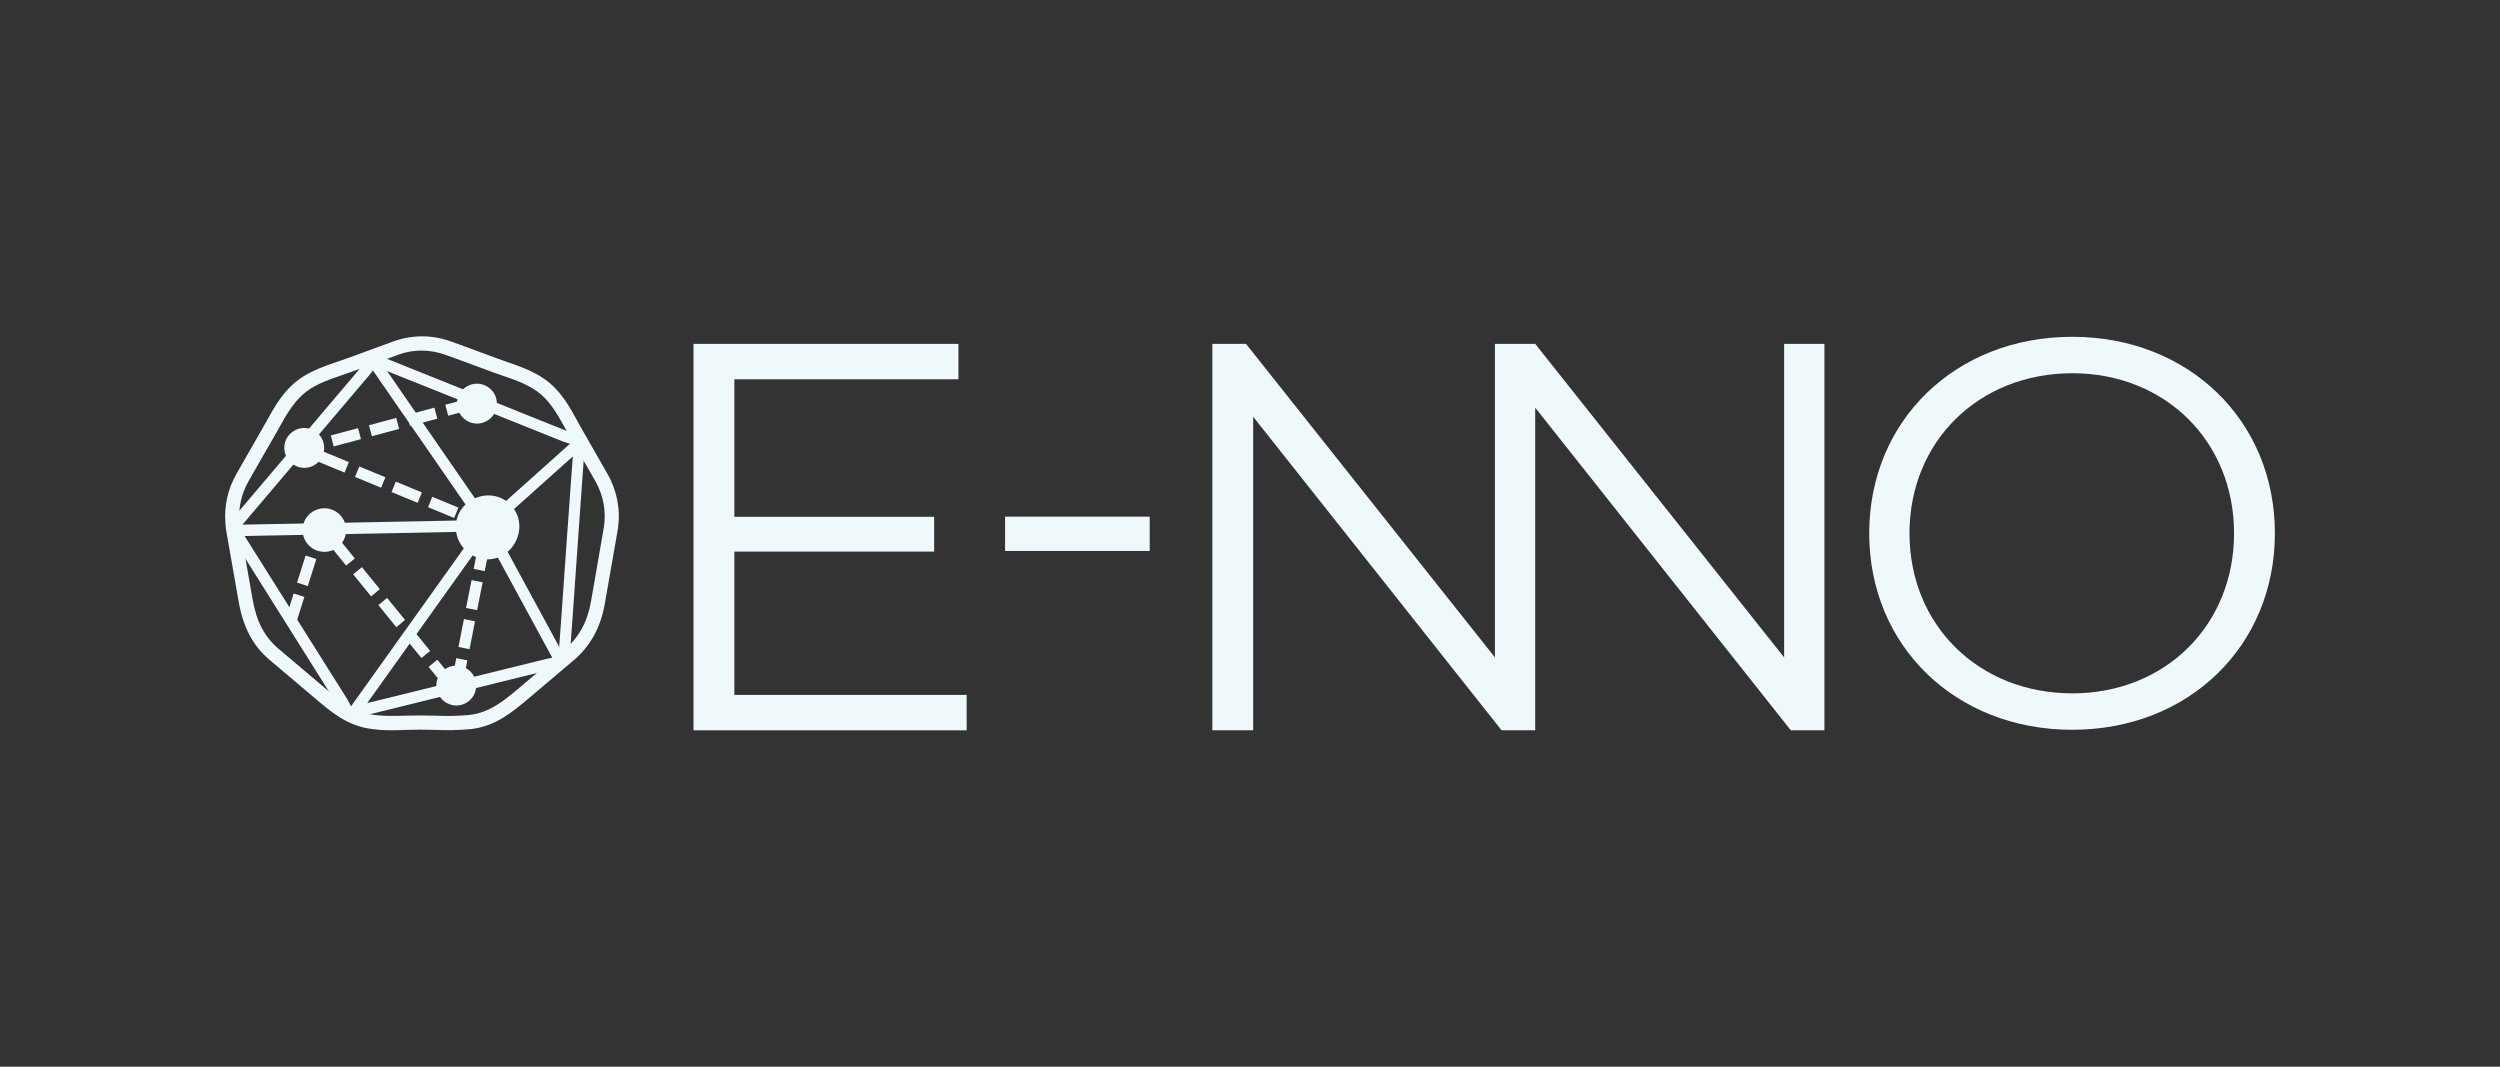 <?xml version="1.0" encoding="utf-8"?>
<svg viewBox="0 0 1200 512" xmlns="http://www.w3.org/2000/svg">
  <rect x="0" y="0" width="1200" height="512" fill="#333333" stroke="none"/>
  <defs>
    <style>.cls-1{fill:#eff9fb;}</style>
  </defs>
  <path class="cls-1" d="M 145.222 254.555 C 145.128 246.503 153.785 241.369 160.805 245.313 C 167.825 249.258 167.942 259.322 161.017 263.429 C 159.519 264.318 157.822 264.818 156.082 264.885 C 150.209 265.087 145.314 260.431 145.222 254.555 Z"/>
  <path class="cls-1" d="M 219.372 193.695 C 219.416 186.328 227.419 181.772 233.776 185.494 C 240.134 189.215 240.079 198.424 233.677 202.069 C 232.346 202.827 230.852 203.254 229.322 203.315 C 223.899 203.455 219.415 199.12 219.372 193.695 Z"/>
  <path class="cls-1" d="M 209.442 329.015 C 209.494 321.648 217.501 317.1 223.855 320.828 C 230.209 324.556 230.144 333.765 223.738 337.403 C 222.406 338.16 220.912 338.586 219.382 338.645 C 213.959 338.779 209.479 334.44 209.442 329.015 Z"/>
  <path class="cls-1" d="M 136.462 214.945 C 136.514 207.578 144.521 203.03 150.875 206.758 C 157.229 210.486 157.164 219.695 150.758 223.333 C 149.426 224.09 147.932 224.516 146.402 224.575 C 140.979 224.709 136.499 220.37 136.462 214.945 Z"/>
  <path class="cls-1" d="M 218.782 253.075 C 218.782 238.965 236.882 232.365 245.852 243.195 C 254.822 254.025 245.002 270.895 231.182 268.195 C 223.996 266.716 218.825 260.411 218.782 253.075 Z"/>
  <path class="cls-1" d="M 168.002 345.065 C 167.432 345.073 166.87 344.943 166.362 344.685 C 164.852 343.915 163.882 342.155 162.672 339.745 C 162.495 339.355 162.298 338.974 162.082 338.605 L 109.322 254.695 L 109.552 251.455 L 173.902 175.555 C 174.092 175.335 174.332 174.975 174.622 174.555 C 176.112 172.395 177.292 170.825 178.872 170.295 C 180.452 169.765 181.932 170.545 183.152 171.145 L 183.602 171.375 L 271.472 206.635 C 272.092 206.885 272.792 207.105 273.472 207.335 C 275.425 207.848 277.29 208.654 279.002 209.725 C 280.32 210.467 281.01 211.972 280.712 213.455 L 279.882 224.935 L 277.682 255.885 C 277.202 262.612 276.729 269.345 276.262 276.085 C 275.342 289.375 274.422 302.665 273.402 315.955 L 273.402 316.365 C 273.48 317.929 272.448 319.333 270.932 319.725 L 270.582 319.845 C 268.819 320.46 267.01 320.935 265.172 321.265 C 264.352 321.435 263.542 321.605 262.762 321.795 L 171.002 344.455 L 170.552 344.595 C 169.733 344.888 168.872 345.047 168.002 345.065 Z M 169.062 339.985 Z M 168.002 339.605 Z M 115.002 253.455 L 166.722 335.655 C 166.952 336.015 167.252 336.595 167.582 337.265 C 167.912 337.935 168.332 338.755 168.722 339.395 L 168.902 339.335 L 169.732 339.085 L 261.472 316.485 C 262.322 316.275 263.202 316.095 264.082 315.905 C 265.433 315.646 266.768 315.312 268.082 314.905 C 269.082 301.825 269.992 288.745 270.902 275.665 C 271.369 268.925 271.842 262.188 272.322 255.455 L 275.322 213.775 C 274.229 213.253 273.095 212.822 271.932 212.485 C 271.082 212.215 270.262 211.945 269.542 211.655 L 181.602 176.455 C 181.382 176.365 181.082 176.215 180.752 176.055 L 180.382 175.875 C 179.932 176.425 179.382 177.225 179.062 177.685 C 178.742 178.145 178.282 178.805 178.062 179.115 L 115.002 253.455 Z M 179.672 175.555 Z"/>
  <polygon class="cls-1" points="169.482 346.985 165.092 343.795 228.392 255.145 111.162 257.385 111.062 251.925 228.632 249.675 178.112 176.535 182.552 173.415 234.222 248.225 275.962 210.875 279.562 214.965 237.162 252.905 272.662 318.285 267.912 320.905 267.892 320.875 233.432 257.425 169.482 346.985"/>
  <path class="cls-1" d="M 214.352 330.705 L 205.732 320.115 L 209.922 316.655 L 217.132 325.515 L 219.012 315.905 L 224.332 316.965 L 221.712 330.355 L 216.392 329.295 L 216.462 328.965 L 214.352 330.705 Z M 202.292 315.875 L 193.672 305.295 L 197.862 301.835 L 206.472 312.455 L 202.292 315.875 Z M 225.382 311.615 L 220.062 310.555 L 222.692 297.165 L 228.002 298.225 L 225.382 311.615 Z M 190.232 301.065 L 181.632 290.455 L 185.812 287.005 L 194.422 297.575 L 190.232 301.065 Z M 142.002 299.525 L 136.842 297.865 L 140.952 284.865 L 146.112 286.525 L 142.002 299.525 Z M 229.002 292.875 L 223.692 291.815 L 226.362 278.455 L 231.682 279.515 L 229.002 292.875 Z M 178.132 286.265 L 169.522 275.685 L 173.712 272.225 L 182.322 282.805 L 178.132 286.265 Z M 147.742 281.325 L 142.582 279.665 L 146.692 266.665 L 151.852 268.325 L 147.742 281.325 Z M 232.682 274.125 L 227.362 273.065 L 230.002 259.685 L 235.322 260.745 L 232.682 274.125 Z M 166.132 271.455 L 157.512 260.865 L 161.702 257.455 L 170.322 268.045 L 166.132 271.455 Z M 153.542 263.125 L 148.382 261.455 L 151.522 251.525 C 152.142 249.541 154.677 248.973 156.085 250.502 C 156.122 250.542 156.158 250.583 156.192 250.625 L 158.252 253.155 L 156.142 254.905 L 153.542 263.125 Z M 236.372 255.575 L 232.552 254.575 C 232.639 254.637 232.729 254.693 232.822 254.745 C 232.602 254.645 232.232 254.515 231.932 254.405 L 231.142 254.195 L 231.142 254.125 L 223.002 250.705 L 225.002 245.705 L 233.602 249.245 C 235.062 249.765 236.022 250.105 236.602 251.245 C 236.806 251.67 236.919 252.133 236.932 252.605 C 236.927 252.946 236.866 253.284 236.752 253.605 C 236.702 254.2 236.585 254.787 236.402 255.355 L 236.372 255.575 Z M 218.002 248.635 L 205.482 243.455 L 207.482 238.455 L 220.012 243.645 L 218.002 248.635 Z M 200.462 241.365 L 187.942 236.185 L 190.002 231.185 L 202.522 236.375 L 200.462 241.365 Z M 182.932 234.115 L 170.402 228.925 L 172.462 223.925 L 185.002 229.065 L 182.932 234.115 Z M 165.402 226.855 L 152.872 221.665 L 154.932 216.615 L 167.452 221.805 L 165.402 226.855 Z M 147.862 219.595 L 144.082 218.025 C 142.139 217.224 141.791 214.62 143.456 213.338 C 143.741 213.119 144.065 212.958 144.412 212.865 L 153.542 210.455 L 154.932 215.735 L 148.782 217.385 L 147.862 219.595 Z M 160.172 214.295 L 158.782 209.015 L 171.862 205.505 L 173.262 210.785 L 160.172 214.295 Z M 178.492 209.385 L 177.102 204.105 L 190.182 200.605 L 191.572 205.875 L 178.492 209.385 Z M 196.812 204.455 L 195.422 199.175 L 208.512 195.675 L 209.902 200.955 L 196.812 204.455 Z M 215.132 199.545 L 213.742 194.275 L 226.822 190.765 L 228.212 196.045 L 215.132 199.545 Z"/>
  <path class="cls-1" d="M 188.222 350.515 C 184.239 350.571 180.259 350.263 176.332 349.595 C 165.862 347.665 158.422 341.325 151.222 335.195 L 142.772 328.045 L 129.372 316.715 C 121.372 309.945 116.722 301.095 114.572 288.845 L 109.232 258.455 C 108.822 256.255 108.402 253.985 108.232 251.655 C 107.457 243.258 109.287 234.826 113.472 227.505 C 116.212 222.645 119.002 217.805 121.792 212.965 L 126.002 205.605 C 126.642 204.495 127.262 203.375 127.892 202.255 C 131.892 195.025 136.102 187.545 143.302 182.255 C 149.072 178.005 156.002 175.655 162.612 173.395 C 164.372 172.795 166.102 172.205 167.782 171.585 L 189.002 163.815 C 197.786 160.655 207.397 160.655 216.182 163.815 C 221.182 165.585 226.182 167.425 231.112 169.265 C 233.592 170.192 236.075 171.112 238.562 172.025 C 240.042 172.565 241.562 173.085 243.062 173.615 C 250.292 176.115 257.762 178.715 263.882 183.875 C 270.002 189.035 273.752 195.875 277.432 202.595 C 278.192 203.985 278.952 205.365 279.722 206.715 L 283.722 213.715 C 286.412 218.375 289.102 223.035 291.722 227.715 C 296.271 235.727 297.97 245.043 296.542 254.145 C 296.272 255.845 295.972 257.545 295.662 259.235 L 290.312 289.755 C 288.312 301.225 283.402 310.135 275.312 316.985 L 261.502 328.665 L 254.092 334.925 C 246.202 341.595 238.092 348.495 226.352 349.925 C 220.496 350.491 214.607 350.628 208.732 350.335 C 204.192 350.215 199.732 350.215 195.172 350.335 C 192.902 350.455 190.562 350.515 188.222 350.515 Z M 202.412 168.275 C 198.619 168.267 194.855 168.927 191.292 170.225 L 170.102 177.995 C 168.372 178.635 166.582 179.235 164.782 179.855 C 158.612 181.955 152.222 184.125 147.322 187.745 C 141.322 192.185 137.662 198.745 133.812 205.605 L 131.892 209.015 L 127.642 216.395 C 124.862 221.215 122.092 226.025 119.362 230.875 C 115.853 236.956 114.303 243.971 114.922 250.965 C 115.112 252.965 115.492 254.965 115.922 257.165 L 116.302 259.455 L 121.242 287.675 C 123.122 298.395 127.002 305.745 133.732 311.455 C 138.185 315.235 142.649 319.008 147.122 322.775 L 155.592 329.945 C 162.412 335.755 168.852 341.245 177.592 342.845 C 183.082 343.845 189.162 343.685 195.052 343.515 C 199.782 343.385 204.312 343.395 208.972 343.515 C 214.52 343.794 220.081 343.67 225.612 343.145 C 235.302 341.965 242.352 336.005 249.812 329.695 L 257.222 323.425 C 261.829 319.538 266.429 315.648 271.022 311.755 C 277.932 305.895 281.962 298.525 283.702 288.565 L 289.002 258.055 C 289.302 256.405 289.592 254.765 289.852 253.115 C 291.045 245.54 289.635 237.785 285.852 231.115 C 283.242 226.455 280.562 221.825 277.852 217.185 L 273.852 210.185 C 273.062 208.805 272.282 207.385 271.502 205.965 C 268.122 199.825 264.622 193.475 259.502 189.165 C 254.382 184.855 247.502 182.425 240.822 180.165 C 239.275 179.625 237.739 179.082 236.212 178.535 L 228.742 175.775 C 223.802 173.945 218.862 172.105 213.902 170.345 C 210.218 169.005 206.332 168.305 202.412 168.275 Z M 190.132 167.025 Z"/>
  <path class="cls-1" d="M 464.002 333.555 L 464.002 350.555 L 332.882 350.555 L 332.882 165.065 L 460.052 165.065 L 460.052 182.065 L 352.492 182.065 L 352.492 248.065 L 448.392 248.065 L 448.392 264.755 L 352.492 264.755 L 352.492 333.555 L 464.002 333.555 Z"/>
  <path class="cls-1" d="M 482.442 247.985 L 551.852 247.985 L 551.852 264.455 L 482.442 264.455 L 482.442 247.985 Z"/>
  <path class="cls-1" d="M 897.222 255.985 C 897.222 201.985 938.552 161.665 994.712 161.665 C 1050.352 161.665 1091.942 201.665 1091.942 255.985 C 1091.942 310.305 1050.352 350.295 994.712 350.295 C 938.552 350.295 897.222 310.025 897.222 255.985 Z M 1072.342 255.985 C 1072.342 211.735 1039.222 179.155 994.712 179.155 C 949.942 179.155 916.562 211.735 916.562 255.985 C 916.562 300.235 949.942 332.815 994.712 332.815 C 1039.222 332.815 1072.342 300.225 1072.342 255.985 Z"/>
  <polygon class="cls-1" points="856.382 165.055 856.382 315.545 740.342 169.395 736.902 165.055 717.562 165.055 717.562 315.545 598.082 165.055 581.922 165.055 581.922 350.515 601.522 350.515 601.522 200.035 720.742 350.515 736.902 350.515 736.902 195.685 859.562 350.515 875.722 350.515 875.722 165.055 856.382 165.055"/>
</svg>